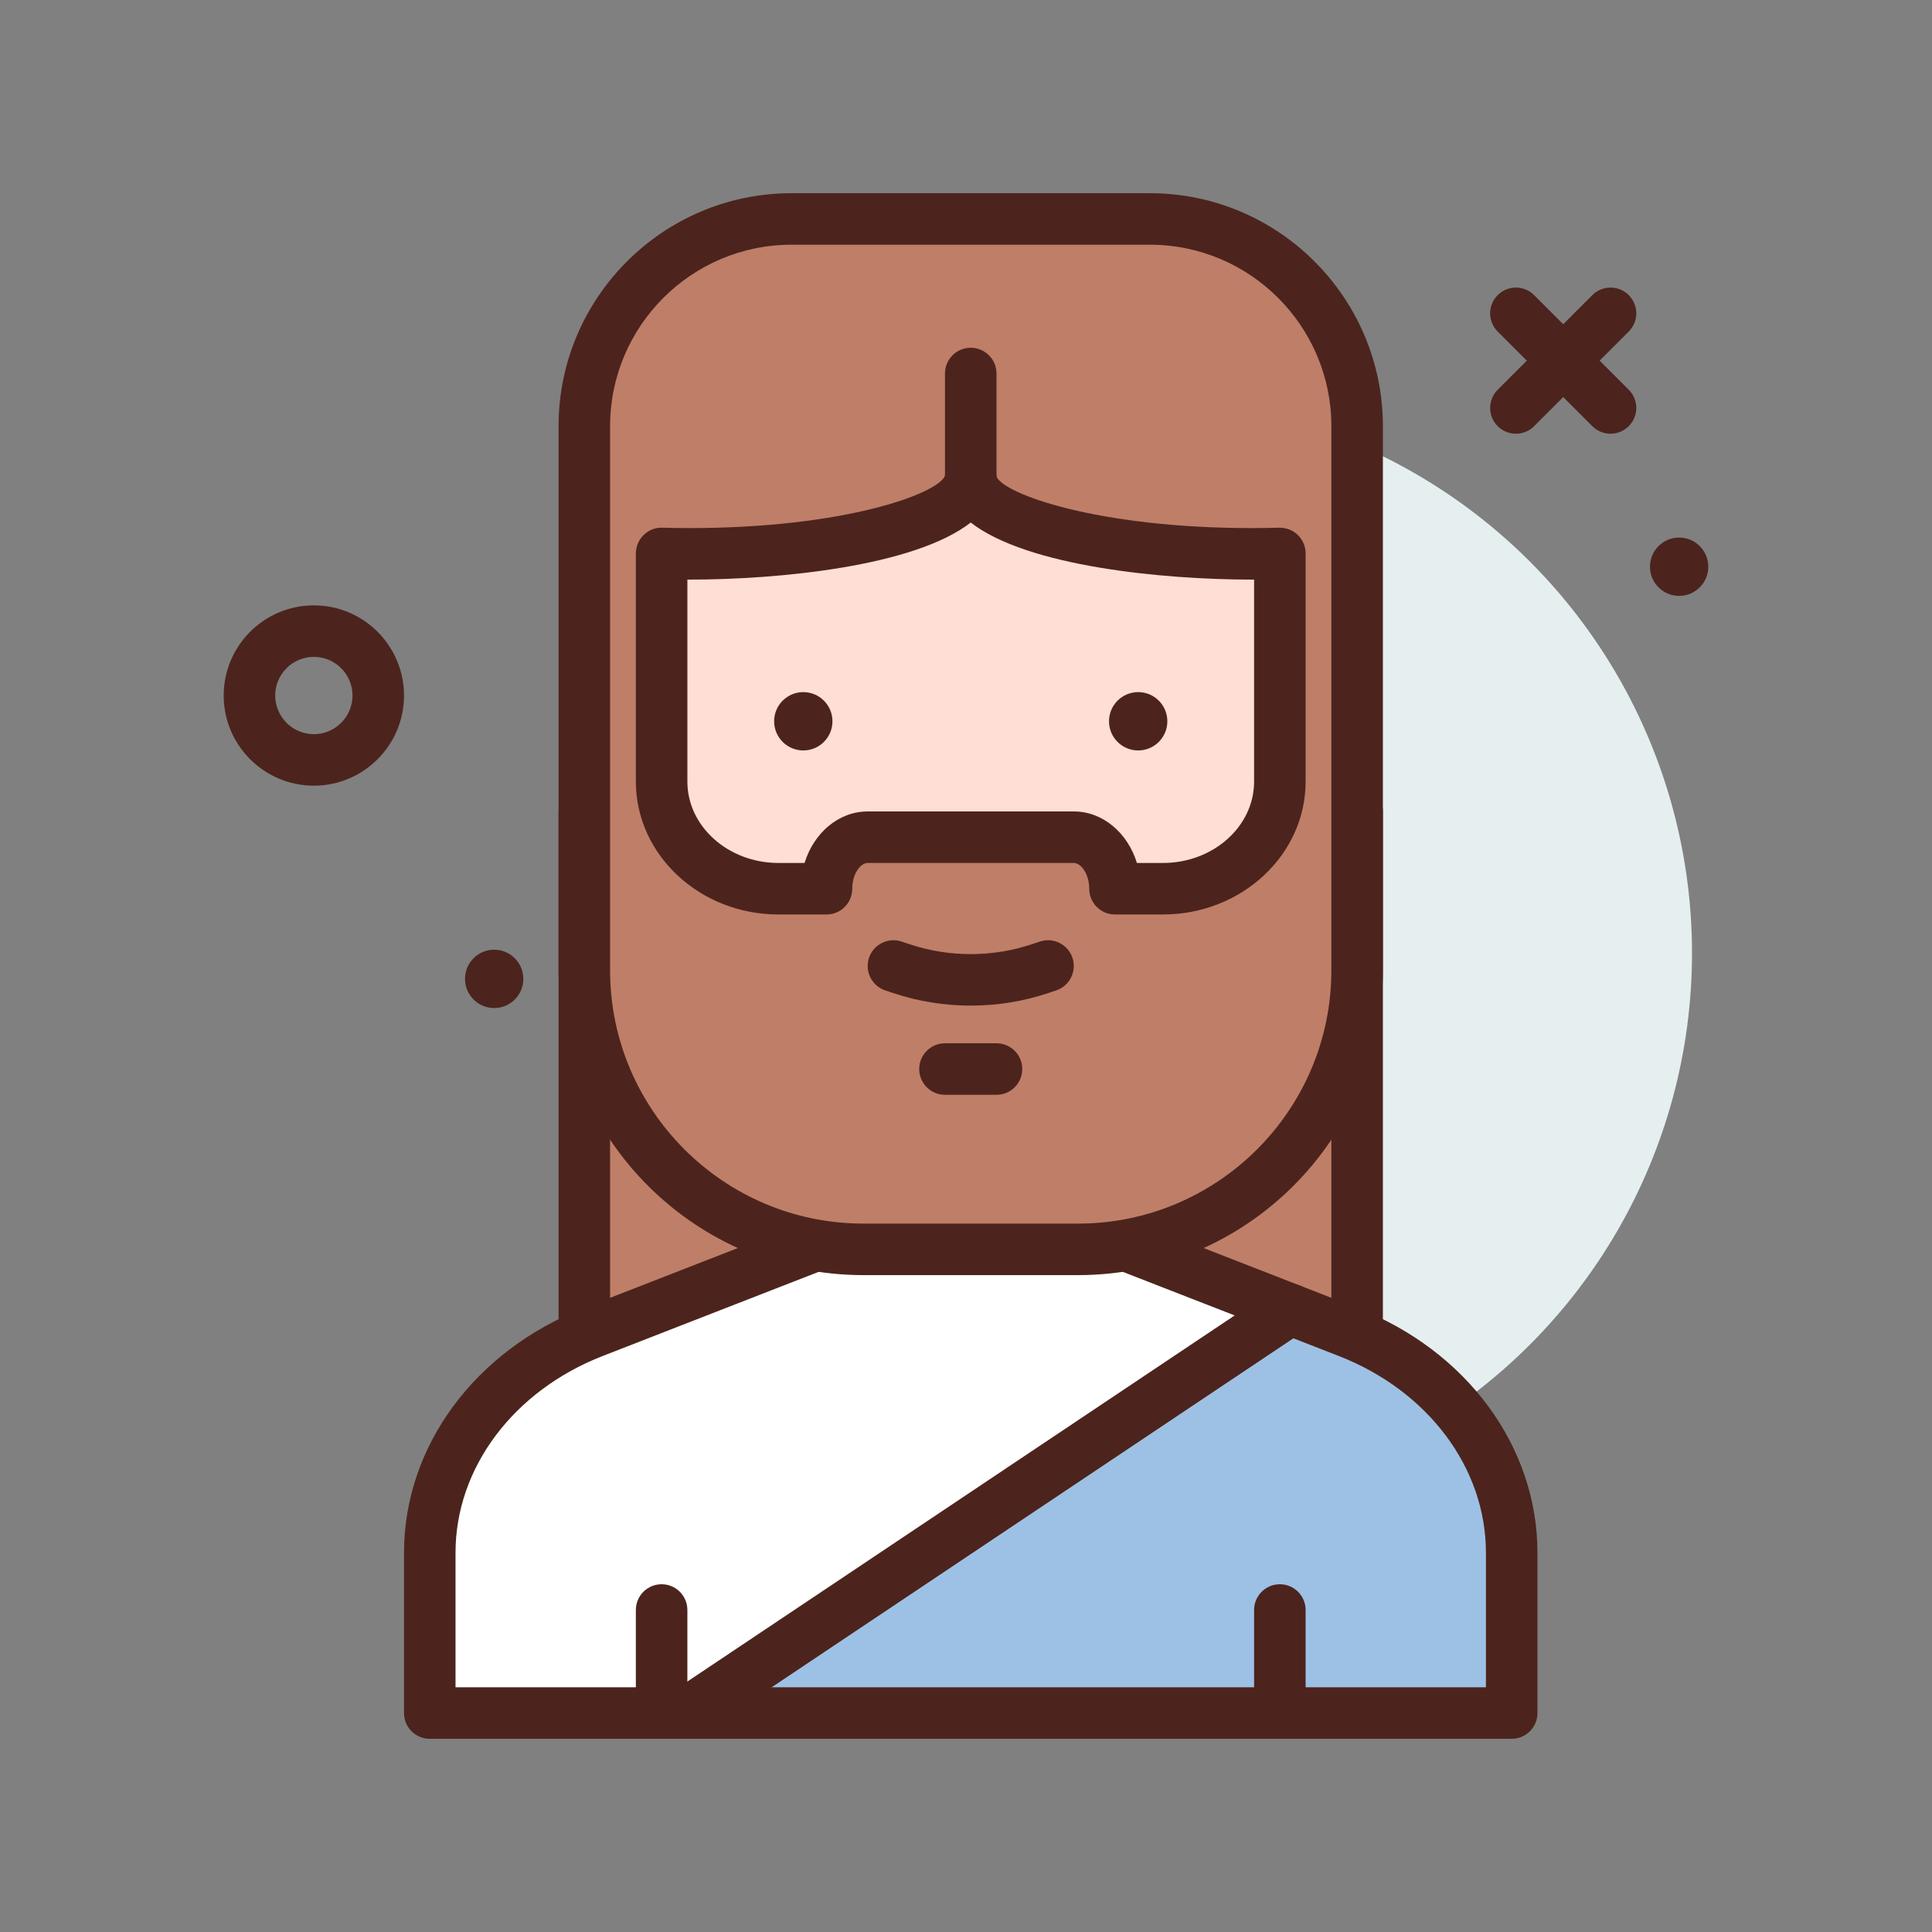 <svg id="Jesus" enable-background="new 0 0 300 300" height="512" viewBox="0 0 300 300" width="512" xmlns="http://www.w3.org/2000/svg"><rect x="0" y="0" width="300" height="300" fill="#808080" stroke="none"/><g><circle cx="176.735" cy="148" fill="#e5efef" r="86"/><g><path d="m90.735 126h120v104h-120z" fill="#bf7e68"/><path d="m210.735 234h-120c-2.211 0-4-1.791-4-4v-104c0-2.209 1.789-4 4-4h120c2.211 0 4 1.791 4 4v104c0 2.209-1.789 4-4 4zm-116-8h112v-96h-112z" fill="#4c241d"/></g><path d="m48.735 122c-7.719 0-14-6.281-14-14s6.281-14 14-14 14 6.281 14 14-6.281 14-14 14zm0-20c-3.309 0-6 2.691-6 6s2.691 6 6 6 6-2.691 6-6-2.691-6-6-6z" fill="#4c241d"/><circle cx="260.735" cy="88" fill="#4c241d" r="4.529"/><circle cx="76.735" cy="152" fill="#4c241d" r="4.529"/><path d="m235.388 67.348c-1.023 0-2.047-.391-2.828-1.172-1.562-1.562-1.562-4.094 0-5.656l14.695-14.695c1.562-1.562 4.094-1.562 5.656 0s1.562 4.094 0 5.656l-14.695 14.695c-.782.781-1.805 1.172-2.828 1.172z" fill="#4c241d"/><path d="m250.083 67.348c-1.023 0-2.047-.391-2.828-1.172l-14.696-14.696c-1.562-1.562-1.562-4.094 0-5.656s4.094-1.562 5.656 0l14.695 14.695c1.562 1.562 1.562 4.094 0 5.656-.78.782-1.804 1.173-2.827 1.173z" fill="#4c241d"/><g><path d="m234.735 266v-24.902c0-14.82-9.957-28.25-25.405-34.269l-9.01-3.51-93.706 62.681z" fill="#9dc1e4"/><path d="m234.735 270h-128.121c-1.762 0-3.316-1.152-3.828-2.838s.141-3.508 1.605-4.486l93.707-62.682c1.09-.727 2.465-.875 3.676-.402l9.008 3.51c16.98 6.615 27.953 21.531 27.953 37.996v24.902c0 2.209-1.789 4-4 4zm-114.945-8h110.945v-20.902c0-13.143-8.973-25.133-22.859-30.543l-7.062-2.752z" fill="#4c241d"/></g><g><path d="m174.735 193.351v-11.351h-48v11.351l-34.595 13.479c-15.449 6.019-25.405 19.449-25.405 34.269v24.901h39.879l93.706-62.681z" fill="#fff"/><path d="m106.614 270h-39.879c-2.211 0-4-1.791-4-4v-24.902c0-16.465 10.973-31.381 27.953-37.996l32.047-12.484v-8.618c0-2.209 1.789-4 4-4h48c2.211 0 4 1.791 4 4v8.617l23.039 8.975c1.387.541 2.359 1.809 2.523 3.291.16 1.482-.512 2.932-1.754 3.76l-93.707 62.682c-.655.441-1.429.675-2.222.675zm-35.879-8h34.664l86.32-57.74-18.438-7.182c-1.535-.598-2.547-2.078-2.547-3.727v-7.351h-40v7.352c0 1.648-1.012 3.129-2.547 3.727l-34.594 13.477c-13.887 5.41-22.859 17.4-22.859 30.543v20.901z" fill="#4c241d"/></g><path d="m198.735 270c-2.211 0-4-1.791-4-4v-16c0-2.209 1.789-4 4-4s4 1.791 4 4v16c0 2.209-1.789 4-4 4z" fill="#4c241d"/><g><path d="m167.402 194h-33.334c-23.932 0-43.333-19.401-43.333-43.333v-84.491c0-17.77 14.406-32.176 32.176-32.176h55.648c17.77 0 32.176 14.406 32.176 32.176v84.491c0 23.932-19.401 43.333-43.333 43.333z" fill="#bf7e68"/><path d="m167.403 198h-33.336c-26.098 0-47.332-21.234-47.332-47.334v-84.49c0-19.947 16.227-36.176 36.176-36.176h55.648c19.949 0 36.176 16.229 36.176 36.176v84.49c0 26.1-21.234 47.334-47.332 47.334zm-44.492-160c-15.535 0-28.176 12.639-28.176 28.176v84.49c0 21.689 17.645 39.334 39.332 39.334h33.336c21.688 0 39.332-17.645 39.332-39.334v-84.49c0-15.537-12.641-28.176-28.176-28.176z" fill="#4c241d"/></g><g><path d="m194.372 86c-24.1 0-43.636-5.373-43.636-12 0 6.627-19.537 12-43.636 12-1.473 0-2.928-.021-4.364-.061v35.425c0 9.187 8.125 16.635 18.147 16.635h7.453c0-4.418 2.865-8 6.4-8h32c3.535 0 6.4 3.582 6.4 8h7.453c10.023 0 18.147-7.448 18.147-16.635v-35.425c-1.436.04-2.891.061-4.364.061z" fill="#ffded5"/><path d="m180.587 142h-7.453c-2.211 0-4-1.791-4-4 0-2.289-1.266-4-2.398-4h-32c-1.133 0-2.398 1.711-2.398 4 0 2.209-1.789 4-4 4h-7.453c-12.211 0-22.148-9.256-22.148-20.635v-35.426c0-1.08.438-2.113 1.211-2.867.77-.752 1.812-1.188 2.898-1.131 1.402.037 2.816.059 4.254.059 23.84 0 38.391-5.248 39.637-8.107.008-.182.023-.361.051-.537.238-1.969 1.914-3.436 3.961-3.436 2.207 0 3.988 1.871 3.988 4.08 1.07 2.688 15.652 8 39.637 8 1.438 0 2.852-.021 4.254-.059 1.117-.008 2.129.381 2.898 1.131.773.754 1.211 1.787 1.211 2.867v35.426c-.002 11.379-9.939 20.635-22.15 20.635zm-4.047-8h4.047c7.801 0 14.148-5.668 14.148-12.635v-31.365c-.121 0-.242 0-.363 0-13.746 0-34.891-2.035-43.637-8.865-8.746 6.83-29.89 8.865-43.636 8.865-.121 0-.242 0-.363 0v31.365c0 6.967 6.348 12.635 14.148 12.635h4.047c1.43-4.656 5.285-8 9.805-8h32c4.519 0 8.374 3.344 9.804 8z" fill="#4c241d"/></g><g fill="#4c241d"><circle cx="124.735" cy="112" r="4.529"/><circle cx="176.735" cy="112" r="4.529"/><path d="m150.735 156.152c-4.062 0-8.125-.645-11.992-1.934l-1.27-.424c-2.098-.697-3.23-2.963-2.535-5.059.699-2.094 2.965-3.234 5.059-2.531l1.273.424c6.113 2.035 12.828 2.035 18.926 0l1.277-.424c2.094-.703 4.359.438 5.059 2.531.695 2.096-.438 4.361-2.535 5.059l-1.273.424c-3.864 1.29-7.926 1.934-11.989 1.934z"/><path d="m150.735 78c-2.211 0-4-1.791-4-4v-16c0-2.209 1.789-4 4-4s4 1.791 4 4v16c0 2.209-1.789 4-4 4z"/><path d="m154.735 170h-8c-2.211 0-4-1.791-4-4s1.789-4 4-4h8c2.211 0 4 1.791 4 4s-1.789 4-4 4z"/><path d="m102.735 270c-2.211 0-4-1.791-4-4v-16c0-2.209 1.789-4 4-4s4 1.791 4 4v16c0 2.209-1.789 4-4 4z"/></g></g></svg>